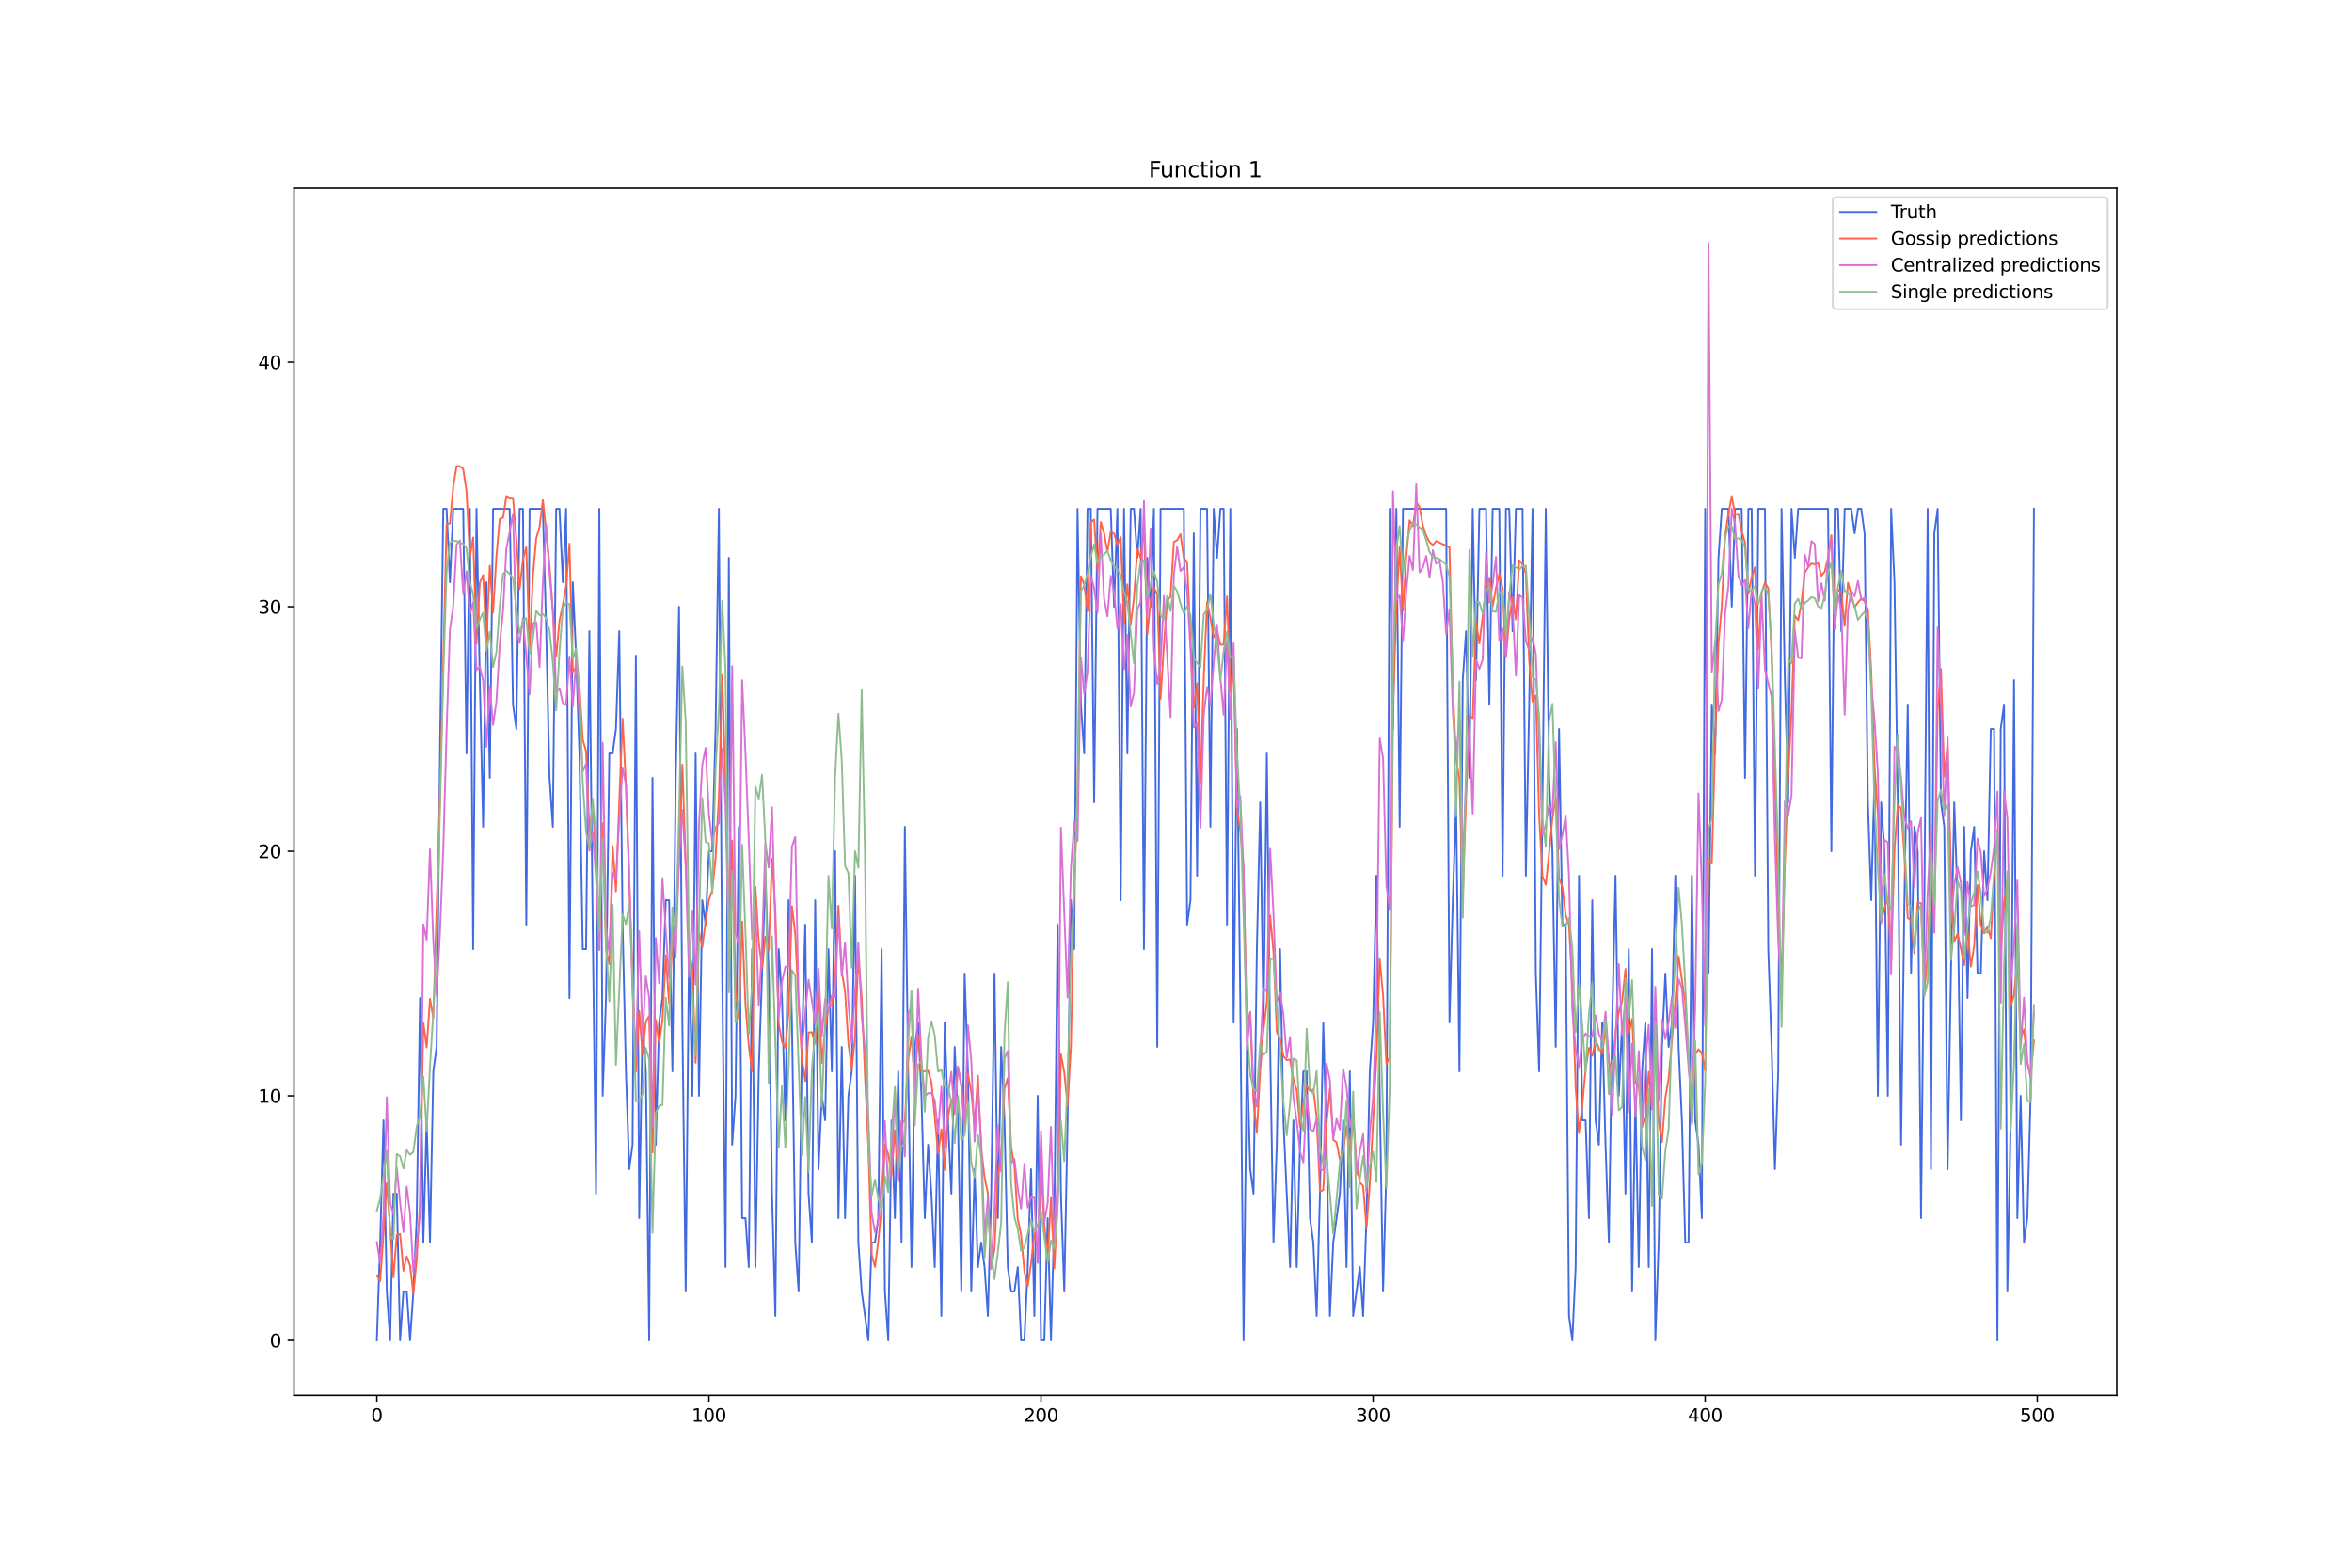 <?xml version="1.0" encoding="utf-8" standalone="no"?>
<!DOCTYPE svg PUBLIC "-//W3C//DTD SVG 1.1//EN"
  "http://www.w3.org/Graphics/SVG/1.1/DTD/svg11.dtd">
<svg xmlns:xlink="http://www.w3.org/1999/xlink" width="1296pt" height="864pt" viewBox="0 0 1296 864" xmlns="http://www.w3.org/2000/svg" version="1.1">
 <defs>
  <style type="text/css">*{stroke-linejoin: round; stroke-linecap: butt}</style>
 </defs>
 <g id="figure_1">
  <g id="patch_1">
   <path d="M 0 864 
L 1296 864 
L 1296 0 
L 0 0 
z
" style="fill: #ffffff"/>
  </g>
  <g id="axes_1">
   <g id="patch_2">
    <path d="M 162 768.96 
L 1166.4 768.96 
L 1166.4 103.68 
L 162 103.68 
z
" style="fill: #ffffff"/>
   </g>
   <g id="matplotlib.axis_1">
    <g id="xtick_1">
     <g id="line2d_1">
      <defs>
       <path id="m7efea32fd9" d="M 0 0 
L 0 3.5 
" style="stroke: #000000; stroke-width: 0.8"/>
      </defs>
      <g>
       <use xlink:href="#m7efea32fd9" x="207.655" y="768.96" style="stroke: #000000; stroke-width: 0.8"/>
      </g>
     </g>
     <g id="text_1">
      <!-- 0 -->
      <g transform="translate(204.473 783.558) scale(0.1 -0.1)">
       <defs>
        <path id="DejaVuSans-30" d="M 2034 4250 
Q 1547 4250 1301 3770 
Q 1056 3291 1056 2328 
Q 1056 1369 1301 889 
Q 1547 409 2034 409 
Q 2525 409 2770 889 
Q 3016 1369 3016 2328 
Q 3016 3291 2770 3770 
Q 2525 4250 2034 4250 
z
M 2034 4750 
Q 2819 4750 3233 4129 
Q 3647 3509 3647 2328 
Q 3647 1150 3233 529 
Q 2819 -91 2034 -91 
Q 1250 -91 836 529 
Q 422 1150 422 2328 
Q 422 3509 836 4129 
Q 1250 4750 2034 4750 
z
" transform="scale(0.016)"/>
       </defs>
       <use xlink:href="#DejaVuSans-30"/>
      </g>
     </g>
    </g>
    <g id="xtick_2">
     <g id="line2d_2">
      <g>
       <use xlink:href="#m7efea32fd9" x="390.639" y="768.96" style="stroke: #000000; stroke-width: 0.8"/>
      </g>
     </g>
     <g id="text_2">
      <!-- 100 -->
      <g transform="translate(381.095 783.558) scale(0.1 -0.1)">
       <defs>
        <path id="DejaVuSans-31" d="M 794 531 
L 1825 531 
L 1825 4091 
L 703 3866 
L 703 4441 
L 1819 4666 
L 2450 4666 
L 2450 531 
L 3481 531 
L 3481 0 
L 794 0 
L 794 531 
z
" transform="scale(0.016)"/>
       </defs>
       <use xlink:href="#DejaVuSans-31"/>
       <use xlink:href="#DejaVuSans-30" x="63.623"/>
       <use xlink:href="#DejaVuSans-30" x="127.246"/>
      </g>
     </g>
    </g>
    <g id="xtick_3">
     <g id="line2d_3">
      <g>
       <use xlink:href="#m7efea32fd9" x="573.623" y="768.96" style="stroke: #000000; stroke-width: 0.8"/>
      </g>
     </g>
     <g id="text_3">
      <!-- 200 -->
      <g transform="translate(564.079 783.558) scale(0.1 -0.1)">
       <defs>
        <path id="DejaVuSans-32" d="M 1228 531 
L 3431 531 
L 3431 0 
L 469 0 
L 469 531 
Q 828 903 1448 1529 
Q 2069 2156 2228 2338 
Q 2531 2678 2651 2914 
Q 2772 3150 2772 3378 
Q 2772 3750 2511 3984 
Q 2250 4219 1831 4219 
Q 1534 4219 1204 4116 
Q 875 4013 500 3803 
L 500 4441 
Q 881 4594 1212 4672 
Q 1544 4750 1819 4750 
Q 2544 4750 2975 4387 
Q 3406 4025 3406 3419 
Q 3406 3131 3298 2873 
Q 3191 2616 2906 2266 
Q 2828 2175 2409 1742 
Q 1991 1309 1228 531 
z
" transform="scale(0.016)"/>
       </defs>
       <use xlink:href="#DejaVuSans-32"/>
       <use xlink:href="#DejaVuSans-30" x="63.623"/>
       <use xlink:href="#DejaVuSans-30" x="127.246"/>
      </g>
     </g>
    </g>
    <g id="xtick_4">
     <g id="line2d_4">
      <g>
       <use xlink:href="#m7efea32fd9" x="756.607" y="768.96" style="stroke: #000000; stroke-width: 0.8"/>
      </g>
     </g>
     <g id="text_4">
      <!-- 300 -->
      <g transform="translate(747.063 783.558) scale(0.1 -0.1)">
       <defs>
        <path id="DejaVuSans-33" d="M 2597 2516 
Q 3050 2419 3304 2112 
Q 3559 1806 3559 1356 
Q 3559 666 3084 287 
Q 2609 -91 1734 -91 
Q 1441 -91 1130 -33 
Q 819 25 488 141 
L 488 750 
Q 750 597 1062 519 
Q 1375 441 1716 441 
Q 2309 441 2620 675 
Q 2931 909 2931 1356 
Q 2931 1769 2642 2001 
Q 2353 2234 1838 2234 
L 1294 2234 
L 1294 2753 
L 1863 2753 
Q 2328 2753 2575 2939 
Q 2822 3125 2822 3475 
Q 2822 3834 2567 4026 
Q 2313 4219 1838 4219 
Q 1578 4219 1281 4162 
Q 984 4106 628 3988 
L 628 4550 
Q 988 4650 1302 4700 
Q 1616 4750 1894 4750 
Q 2613 4750 3031 4423 
Q 3450 4097 3450 3541 
Q 3450 3153 3228 2886 
Q 3006 2619 2597 2516 
z
" transform="scale(0.016)"/>
       </defs>
       <use xlink:href="#DejaVuSans-33"/>
       <use xlink:href="#DejaVuSans-30" x="63.623"/>
       <use xlink:href="#DejaVuSans-30" x="127.246"/>
      </g>
     </g>
    </g>
    <g id="xtick_5">
     <g id="line2d_5">
      <g>
       <use xlink:href="#m7efea32fd9" x="939.591" y="768.96" style="stroke: #000000; stroke-width: 0.8"/>
      </g>
     </g>
     <g id="text_5">
      <!-- 400 -->
      <g transform="translate(930.047 783.558) scale(0.1 -0.1)">
       <defs>
        <path id="DejaVuSans-34" d="M 2419 4116 
L 825 1625 
L 2419 1625 
L 2419 4116 
z
M 2253 4666 
L 3047 4666 
L 3047 1625 
L 3713 1625 
L 3713 1100 
L 3047 1100 
L 3047 0 
L 2419 0 
L 2419 1100 
L 313 1100 
L 313 1709 
L 2253 4666 
z
" transform="scale(0.016)"/>
       </defs>
       <use xlink:href="#DejaVuSans-34"/>
       <use xlink:href="#DejaVuSans-30" x="63.623"/>
       <use xlink:href="#DejaVuSans-30" x="127.246"/>
      </g>
     </g>
    </g>
    <g id="xtick_6">
     <g id="line2d_6">
      <g>
       <use xlink:href="#m7efea32fd9" x="1122.575" y="768.96" style="stroke: #000000; stroke-width: 0.8"/>
      </g>
     </g>
     <g id="text_6">
      <!-- 500 -->
      <g transform="translate(1113.032 783.558) scale(0.1 -0.1)">
       <defs>
        <path id="DejaVuSans-35" d="M 691 4666 
L 3169 4666 
L 3169 4134 
L 1269 4134 
L 1269 2991 
Q 1406 3038 1543 3061 
Q 1681 3084 1819 3084 
Q 2600 3084 3056 2656 
Q 3513 2228 3513 1497 
Q 3513 744 3044 326 
Q 2575 -91 1722 -91 
Q 1428 -91 1123 -41 
Q 819 9 494 109 
L 494 744 
Q 775 591 1075 516 
Q 1375 441 1709 441 
Q 2250 441 2565 725 
Q 2881 1009 2881 1497 
Q 2881 1984 2565 2268 
Q 2250 2553 1709 2553 
Q 1456 2553 1204 2497 
Q 953 2441 691 2322 
L 691 4666 
z
" transform="scale(0.016)"/>
       </defs>
       <use xlink:href="#DejaVuSans-35"/>
       <use xlink:href="#DejaVuSans-30" x="63.623"/>
       <use xlink:href="#DejaVuSans-30" x="127.246"/>
      </g>
     </g>
    </g>
   </g>
   <g id="matplotlib.axis_2">
    <g id="ytick_1">
     <g id="line2d_7">
      <defs>
       <path id="m59e75ed73a" d="M 0 0 
L -3.5 0 
" style="stroke: #000000; stroke-width: 0.8"/>
      </defs>
      <g>
       <use xlink:href="#m59e75ed73a" x="162" y="738.72" style="stroke: #000000; stroke-width: 0.8"/>
      </g>
     </g>
     <g id="text_7">
      <!-- 0 -->
      <g transform="translate(148.637 742.519) scale(0.1 -0.1)">
       <use xlink:href="#DejaVuSans-30"/>
      </g>
     </g>
    </g>
    <g id="ytick_2">
     <g id="line2d_8">
      <g>
       <use xlink:href="#m59e75ed73a" x="162" y="603.943" style="stroke: #000000; stroke-width: 0.8"/>
      </g>
     </g>
     <g id="text_8">
      <!-- 10 -->
      <g transform="translate(142.275 607.742) scale(0.1 -0.1)">
       <use xlink:href="#DejaVuSans-31"/>
       <use xlink:href="#DejaVuSans-30" x="63.623"/>
      </g>
     </g>
    </g>
    <g id="ytick_3">
     <g id="line2d_9">
      <g>
       <use xlink:href="#m59e75ed73a" x="162" y="469.166" style="stroke: #000000; stroke-width: 0.8"/>
      </g>
     </g>
     <g id="text_9">
      <!-- 20 -->
      <g transform="translate(142.275 472.966) scale(0.1 -0.1)">
       <use xlink:href="#DejaVuSans-32"/>
       <use xlink:href="#DejaVuSans-30" x="63.623"/>
      </g>
     </g>
    </g>
    <g id="ytick_4">
     <g id="line2d_10">
      <g>
       <use xlink:href="#m59e75ed73a" x="162" y="334.39" style="stroke: #000000; stroke-width: 0.8"/>
      </g>
     </g>
     <g id="text_10">
      <!-- 30 -->
      <g transform="translate(142.275 338.189) scale(0.1 -0.1)">
       <use xlink:href="#DejaVuSans-33"/>
       <use xlink:href="#DejaVuSans-30" x="63.623"/>
      </g>
     </g>
    </g>
    <g id="ytick_5">
     <g id="line2d_11">
      <g>
       <use xlink:href="#m59e75ed73a" x="162" y="199.613" style="stroke: #000000; stroke-width: 0.8"/>
      </g>
     </g>
     <g id="text_11">
      <!-- 40 -->
      <g transform="translate(142.275 203.412) scale(0.1 -0.1)">
       <use xlink:href="#DejaVuSans-34"/>
       <use xlink:href="#DejaVuSans-30" x="63.623"/>
      </g>
     </g>
    </g>
   </g>
   <g id="line2d_12">
    <path d="M 207.655 738.72 
L 209.484 684.809 
L 211.314 617.421 
L 213.144 711.765 
L 214.974 738.72 
L 216.804 657.854 
L 218.634 657.854 
L 220.463 738.72 
L 222.293 711.765 
L 224.123 711.765 
L 225.953 738.72 
L 227.783 711.765 
L 229.613 671.332 
L 231.442 550.032 
L 233.272 684.809 
L 235.102 617.421 
L 236.932 684.809 
L 238.762 590.465 
L 240.592 576.988 
L 242.422 415.256 
L 244.251 280.479 
L 246.081 280.479 
L 247.911 320.912 
L 249.741 280.479 
L 255.23 280.479 
L 257.06 415.256 
L 258.89 280.479 
L 260.72 523.077 
L 262.55 280.479 
L 264.38 374.823 
L 266.209 455.689 
L 268.039 320.912 
L 269.869 428.733 
L 271.699 280.479 
L 280.848 280.479 
L 282.678 388.3 
L 284.508 401.778 
L 286.338 280.479 
L 288.168 280.479 
L 289.997 509.599 
L 291.827 280.479 
L 299.147 280.479 
L 300.976 347.867 
L 302.806 428.733 
L 304.636 455.689 
L 306.466 280.479 
L 308.296 280.479 
L 310.126 320.912 
L 311.956 280.479 
L 313.785 550.032 
L 315.615 320.912 
L 317.445 361.345 
L 319.275 415.256 
L 321.105 523.077 
L 322.935 523.077 
L 324.764 347.867 
L 326.594 509.599 
L 328.424 657.854 
L 330.254 280.479 
L 332.084 603.943 
L 333.914 550.032 
L 335.743 415.256 
L 337.573 415.256 
L 339.403 401.778 
L 341.233 347.867 
L 343.063 509.599 
L 344.893 590.465 
L 346.723 644.376 
L 348.552 630.899 
L 350.382 361.345 
L 352.212 671.332 
L 354.042 563.51 
L 355.872 590.465 
L 357.702 738.72 
L 359.531 428.733 
L 361.361 630.899 
L 363.191 563.51 
L 365.021 550.032 
L 366.851 496.122 
L 368.681 496.122 
L 370.51 590.465 
L 372.34 428.733 
L 374.17 334.39 
L 376 563.51 
L 377.83 711.765 
L 379.66 523.077 
L 381.489 603.943 
L 383.319 415.256 
L 385.149 603.943 
L 386.979 496.122 
L 388.809 509.599 
L 390.639 469.166 
L 392.469 469.166 
L 394.298 401.778 
L 396.128 280.479 
L 397.958 536.555 
L 399.788 698.287 
L 401.618 307.434 
L 403.448 630.899 
L 405.277 603.943 
L 407.107 455.689 
L 408.937 671.332 
L 410.767 671.332 
L 412.597 698.287 
L 414.427 523.077 
L 416.256 698.287 
L 418.086 590.465 
L 421.746 482.644 
L 423.576 536.555 
L 425.406 657.854 
L 427.236 725.242 
L 429.065 523.077 
L 430.895 550.032 
L 432.725 617.421 
L 434.555 496.122 
L 436.385 563.51 
L 438.215 684.809 
L 440.044 711.765 
L 441.874 576.988 
L 443.704 509.599 
L 445.534 657.854 
L 447.364 684.809 
L 449.194 496.122 
L 451.023 644.376 
L 452.853 603.943 
L 454.683 617.421 
L 456.513 523.077 
L 458.343 590.465 
L 460.173 469.166 
L 462.003 671.332 
L 463.832 576.988 
L 465.662 671.332 
L 467.492 603.943 
L 469.322 590.465 
L 471.152 482.644 
L 472.982 684.809 
L 474.811 711.765 
L 478.471 738.72 
L 480.301 684.809 
L 482.131 684.809 
L 483.961 671.332 
L 485.79 523.077 
L 487.62 711.765 
L 489.45 738.72 
L 491.28 617.421 
L 493.11 671.332 
L 494.94 590.465 
L 496.77 684.809 
L 498.599 455.689 
L 500.429 590.465 
L 502.259 698.287 
L 504.089 576.988 
L 505.919 563.51 
L 507.749 603.943 
L 509.578 671.332 
L 511.408 630.899 
L 513.238 657.854 
L 515.068 698.287 
L 516.898 617.421 
L 518.728 725.242 
L 520.557 563.51 
L 522.387 617.421 
L 524.217 657.854 
L 526.047 576.988 
L 527.877 617.421 
L 529.707 711.765 
L 531.536 536.555 
L 533.366 590.465 
L 535.196 711.765 
L 537.026 644.376 
L 538.856 698.287 
L 540.686 684.809 
L 542.516 698.287 
L 544.345 725.242 
L 546.175 657.854 
L 548.005 536.555 
L 549.835 671.332 
L 551.665 576.988 
L 553.495 617.421 
L 555.324 698.287 
L 557.154 711.765 
L 558.984 711.765 
L 560.814 698.287 
L 562.644 738.72 
L 564.474 738.72 
L 566.303 698.287 
L 568.133 644.376 
L 569.963 725.242 
L 571.793 603.943 
L 573.623 738.72 
L 575.453 738.72 
L 577.283 671.332 
L 579.112 738.72 
L 580.942 671.332 
L 582.772 509.599 
L 584.602 657.854 
L 586.432 711.765 
L 588.262 617.421 
L 590.091 496.122 
L 591.921 523.077 
L 593.751 280.479 
L 595.581 388.3 
L 597.411 415.256 
L 599.241 280.479 
L 601.07 280.479 
L 602.9 442.211 
L 604.73 280.479 
L 612.05 280.479 
L 613.879 334.39 
L 615.709 280.479 
L 617.539 496.122 
L 619.369 280.479 
L 621.199 415.256 
L 623.029 280.479 
L 624.858 280.479 
L 626.688 307.434 
L 628.518 280.479 
L 630.348 523.077 
L 632.178 307.434 
L 634.008 334.39 
L 635.837 280.479 
L 637.667 576.988 
L 639.497 280.479 
L 652.306 280.479 
L 654.136 509.599 
L 655.966 496.122 
L 657.796 293.956 
L 659.625 482.644 
L 661.455 280.479 
L 665.115 280.479 
L 666.945 455.689 
L 668.775 280.479 
L 670.604 307.434 
L 672.434 280.479 
L 674.264 280.479 
L 676.094 509.599 
L 677.924 280.479 
L 679.754 563.51 
L 681.583 401.778 
L 683.413 550.032 
L 685.243 738.72 
L 687.073 576.988 
L 688.903 644.376 
L 690.733 657.854 
L 692.563 523.077 
L 694.392 442.211 
L 696.222 563.51 
L 698.052 415.256 
L 699.882 576.988 
L 701.712 684.809 
L 703.542 630.899 
L 705.371 523.077 
L 707.201 617.421 
L 710.861 698.287 
L 712.691 617.421 
L 714.521 698.287 
L 716.35 630.899 
L 718.18 590.465 
L 720.01 590.465 
L 721.84 671.332 
L 723.67 684.809 
L 725.5 725.242 
L 727.33 657.854 
L 729.159 563.51 
L 730.989 630.899 
L 732.819 725.242 
L 734.649 684.809 
L 738.309 657.854 
L 740.138 617.421 
L 741.968 698.287 
L 743.798 590.465 
L 745.628 725.242 
L 749.288 698.287 
L 751.117 725.242 
L 752.947 671.332 
L 754.777 590.465 
L 756.607 563.51 
L 758.437 482.644 
L 760.267 603.943 
L 762.097 711.765 
L 763.926 644.376 
L 765.756 280.479 
L 767.586 401.778 
L 769.416 280.479 
L 771.246 455.689 
L 773.076 280.479 
L 796.864 280.479 
L 798.693 563.51 
L 800.523 496.122 
L 802.353 442.211 
L 804.183 590.465 
L 806.013 374.823 
L 807.843 347.867 
L 809.672 428.733 
L 811.502 280.479 
L 813.332 374.823 
L 815.162 280.479 
L 818.822 280.479 
L 820.651 388.3 
L 822.481 280.479 
L 826.141 280.479 
L 827.971 482.644 
L 829.801 280.479 
L 831.63 280.479 
L 833.46 347.867 
L 835.29 280.479 
L 838.95 280.479 
L 840.78 482.644 
L 842.61 388.3 
L 844.439 280.479 
L 846.269 536.555 
L 848.099 590.465 
L 849.929 442.211 
L 851.759 280.479 
L 853.589 428.733 
L 855.418 469.166 
L 857.248 576.988 
L 859.078 401.778 
L 860.908 509.599 
L 862.738 509.599 
L 864.568 725.242 
L 866.397 738.72 
L 868.227 698.287 
L 870.057 482.644 
L 871.887 617.421 
L 873.717 617.421 
L 875.547 671.332 
L 877.377 496.122 
L 879.206 617.421 
L 881.036 630.899 
L 882.866 563.51 
L 884.696 630.899 
L 886.526 684.809 
L 888.356 563.51 
L 890.185 482.644 
L 892.015 603.943 
L 893.845 563.51 
L 895.675 657.854 
L 897.505 523.077 
L 899.335 711.765 
L 901.164 603.943 
L 902.994 698.287 
L 904.824 590.465 
L 906.654 563.51 
L 908.484 698.287 
L 910.314 523.077 
L 912.144 738.72 
L 913.973 684.809 
L 915.803 576.988 
L 917.633 536.555 
L 919.463 576.988 
L 921.293 563.51 
L 923.123 482.644 
L 924.952 576.988 
L 926.782 617.421 
L 928.612 684.809 
L 930.442 684.809 
L 932.272 482.644 
L 934.102 617.421 
L 935.931 630.899 
L 937.761 671.332 
L 939.591 280.479 
L 941.421 536.555 
L 943.251 388.3 
L 945.081 415.256 
L 946.911 307.434 
L 948.74 280.479 
L 952.4 280.479 
L 954.23 334.39 
L 956.06 280.479 
L 959.719 280.479 
L 961.549 428.733 
L 963.379 280.479 
L 965.209 280.479 
L 967.039 482.644 
L 968.869 280.479 
L 972.528 280.479 
L 974.358 523.077 
L 976.188 576.988 
L 978.018 644.376 
L 979.848 590.465 
L 981.678 280.479 
L 983.507 374.823 
L 985.337 442.211 
L 987.167 280.479 
L 988.997 307.434 
L 990.827 280.479 
L 1007.295 280.479 
L 1009.125 469.166 
L 1010.955 280.479 
L 1012.785 280.479 
L 1014.615 347.867 
L 1016.444 280.479 
L 1020.104 280.479 
L 1021.934 293.956 
L 1023.764 280.479 
L 1025.594 280.479 
L 1027.424 293.956 
L 1029.253 442.211 
L 1031.083 496.122 
L 1032.913 428.733 
L 1034.743 603.943 
L 1036.573 442.211 
L 1038.403 469.166 
L 1040.232 603.943 
L 1042.062 280.479 
L 1043.892 320.912 
L 1045.722 442.211 
L 1047.552 630.899 
L 1049.382 496.122 
L 1051.211 388.3 
L 1053.041 536.555 
L 1054.871 455.689 
L 1056.701 469.166 
L 1058.531 671.332 
L 1060.361 496.122 
L 1062.191 280.479 
L 1064.02 644.376 
L 1065.85 293.956 
L 1067.68 280.479 
L 1069.51 442.211 
L 1071.34 455.689 
L 1073.17 644.376 
L 1074.999 536.555 
L 1076.829 442.211 
L 1078.659 496.122 
L 1080.489 617.421 
L 1082.319 455.689 
L 1084.149 550.032 
L 1085.978 469.166 
L 1087.808 455.689 
L 1089.638 536.555 
L 1091.468 536.555 
L 1093.298 469.166 
L 1095.128 496.122 
L 1096.958 401.778 
L 1098.787 401.778 
L 1100.617 738.72 
L 1102.447 401.778 
L 1104.277 388.3 
L 1106.107 711.765 
L 1107.937 617.421 
L 1109.766 374.823 
L 1111.596 671.332 
L 1113.426 603.943 
L 1115.256 684.809 
L 1117.086 671.332 
L 1118.916 603.943 
L 1120.745 280.479 
L 1120.745 280.479 
" clip-path="url(#p08e35fbf73)" style="fill: none; stroke: #4169e1; stroke-linecap: square"/>
   </g>
   <g id="line2d_13">
    <path d="M 207.655 702.892 
L 209.484 706.118 
L 211.314 680.249 
L 213.144 652.079 
L 214.974 676.725 
L 216.804 703.965 
L 218.634 680.634 
L 220.463 680.054 
L 222.293 700.342 
L 224.123 692.456 
L 225.953 697.395 
L 227.783 712.911 
L 229.613 694.205 
L 231.442 662.327 
L 233.272 563.407 
L 235.102 577.25 
L 236.932 550.505 
L 238.762 561.021 
L 242.422 438.972 
L 246.081 288.727 
L 247.911 288.519 
L 249.741 268.241 
L 251.571 256.92 
L 253.401 257.019 
L 255.23 258.54 
L 257.06 270.732 
L 258.89 307.109 
L 260.72 296.25 
L 262.55 354.84 
L 264.38 321.21 
L 266.209 316.925 
L 268.039 354.287 
L 269.869 311.777 
L 271.699 337.564 
L 273.529 306.629 
L 275.359 286.071 
L 277.189 285.354 
L 279.018 273.398 
L 280.848 274.314 
L 282.678 274.403 
L 284.508 296.968 
L 286.338 324.718 
L 288.168 308.121 
L 289.997 301.679 
L 291.827 358.152 
L 293.657 317.063 
L 295.487 296.735 
L 297.317 290.333 
L 299.147 275.485 
L 300.976 292.808 
L 302.806 311.892 
L 306.466 361.979 
L 308.296 341.981 
L 310.126 333.415 
L 311.956 323.069 
L 313.785 299.635 
L 315.615 370.255 
L 317.445 367.63 
L 319.275 377.499 
L 321.105 407.66 
L 322.935 413.867 
L 324.764 458.438 
L 326.594 443.981 
L 328.424 472.287 
L 330.254 518.939 
L 332.084 453.73 
L 333.914 523.121 
L 335.743 531.35 
L 337.573 466.322 
L 339.403 491.287 
L 341.233 441.838 
L 343.063 396.075 
L 344.893 433.035 
L 350.382 590.747 
L 352.212 557.048 
L 354.042 581.074 
L 355.872 563.086 
L 357.702 559.9 
L 359.531 635.102 
L 361.361 562.084 
L 363.191 574.616 
L 365.021 562.482 
L 366.851 526.473 
L 368.681 552.861 
L 370.51 520.108 
L 372.34 510.115 
L 374.17 474.374 
L 376 421.475 
L 377.83 474.955 
L 379.66 523.045 
L 381.489 534.295 
L 383.319 585.702 
L 385.149 513.435 
L 386.979 522.081 
L 388.809 507.694 
L 390.639 495.986 
L 392.469 490.754 
L 394.298 472.869 
L 396.128 438.796 
L 397.958 372.003 
L 399.788 432.467 
L 401.618 506.245 
L 403.448 463.247 
L 405.277 545.056 
L 407.107 561.57 
L 408.937 507.885 
L 410.767 553.646 
L 412.597 576.641 
L 414.427 590.324 
L 416.256 488.921 
L 418.086 519.297 
L 419.916 533.539 
L 421.746 516.182 
L 423.576 523.627 
L 425.406 473.205 
L 427.236 501.932 
L 429.065 564.07 
L 430.895 574.169 
L 432.725 577.444 
L 434.555 557.627 
L 436.385 499.401 
L 438.215 514.821 
L 440.044 553.758 
L 441.874 583.128 
L 443.704 595.887 
L 445.534 569.067 
L 447.364 568.87 
L 449.194 575.165 
L 451.023 545.671 
L 452.853 585.841 
L 454.683 566.769 
L 456.513 555.227 
L 458.343 553.836 
L 460.173 539.495 
L 462.003 499.196 
L 463.832 535.278 
L 465.662 546.696 
L 467.492 575.386 
L 469.322 589.269 
L 471.152 571.6 
L 472.982 527.721 
L 474.811 549.182 
L 476.641 593.492 
L 478.471 631.694 
L 480.301 691.255 
L 482.131 698.238 
L 483.961 683.914 
L 485.79 665.502 
L 487.62 630.556 
L 489.45 636.163 
L 491.28 647.341 
L 493.11 622.997 
L 494.94 649.778 
L 496.77 618.19 
L 498.599 618.031 
L 500.429 584.064 
L 502.259 571.23 
L 504.089 595.786 
L 505.919 570.645 
L 507.749 590.887 
L 509.578 590.399 
L 511.408 590.035 
L 513.238 596.367 
L 515.068 615.442 
L 516.898 635.735 
L 518.728 622.431 
L 520.557 644.741 
L 522.387 615.476 
L 524.217 605.967 
L 526.047 609.813 
L 527.877 587.81 
L 529.707 598.127 
L 531.536 619.693 
L 533.366 591.628 
L 535.196 601.977 
L 537.026 620.264 
L 538.856 592.897 
L 540.686 633.059 
L 542.516 648.805 
L 544.345 657.603 
L 546.175 699.112 
L 548.005 688.554 
L 549.835 647.536 
L 551.665 636.522 
L 553.495 600.042 
L 555.324 594.116 
L 557.154 631.849 
L 558.984 642.971 
L 560.814 671.849 
L 562.644 680.654 
L 564.474 700.852 
L 566.303 708.771 
L 568.133 696.337 
L 569.963 679.641 
L 571.793 687.242 
L 573.623 644.746 
L 575.453 675.603 
L 577.283 692.874 
L 579.112 660.232 
L 580.942 699.002 
L 582.772 662.899 
L 584.602 580.999 
L 586.432 590.944 
L 588.262 609.476 
L 590.091 576.956 
L 591.921 488.003 
L 593.751 439.036 
L 595.581 317.617 
L 597.411 321.977 
L 599.241 336.759 
L 601.07 287.883 
L 602.9 286.38 
L 604.73 315.111 
L 606.56 287.723 
L 608.39 293.791 
L 610.22 304.042 
L 612.05 292.957 
L 613.879 294.177 
L 615.709 300.222 
L 617.539 296.086 
L 619.369 343.68 
L 621.199 322.052 
L 623.029 344.125 
L 624.858 329.426 
L 626.688 302.629 
L 628.518 307.589 
L 630.348 290.179 
L 632.178 349.745 
L 634.008 330.965 
L 635.837 323.91 
L 637.667 327.371 
L 639.497 385.186 
L 641.327 355.642 
L 643.157 331.046 
L 644.987 328.845 
L 646.817 298.677 
L 648.646 297.736 
L 650.476 294.346 
L 652.306 307.542 
L 654.136 309.709 
L 655.966 352.844 
L 657.796 390.149 
L 659.625 376.593 
L 661.455 431.253 
L 663.285 373.787 
L 665.115 331.667 
L 666.945 340.8 
L 668.775 351.343 
L 670.604 347.432 
L 672.434 355.382 
L 674.264 355.179 
L 676.094 328.691 
L 677.924 381.371 
L 679.754 369.377 
L 681.583 445.912 
L 683.413 457.971 
L 685.243 478.342 
L 687.073 566.418 
L 688.903 557.746 
L 690.733 607.164 
L 692.563 624.353 
L 694.392 589.841 
L 696.222 567.258 
L 698.052 552.539 
L 699.882 504.55 
L 701.712 524.643 
L 703.542 568.664 
L 705.371 572.936 
L 707.201 582.155 
L 709.031 584.292 
L 710.861 583.893 
L 712.691 594.937 
L 714.521 600.811 
L 716.35 620.941 
L 718.18 607.91 
L 720.01 598.39 
L 721.84 601.222 
L 723.67 600.478 
L 725.5 615.589 
L 727.33 656.56 
L 729.159 655.879 
L 730.989 618.929 
L 732.819 600.114 
L 734.649 628.215 
L 736.479 629.569 
L 738.309 639.232 
L 740.138 634.98 
L 741.968 620.484 
L 743.798 638.024 
L 745.628 615.106 
L 747.458 641.259 
L 749.288 651.626 
L 751.117 653.578 
L 752.947 676.711 
L 754.777 652.686 
L 758.437 583.092 
L 760.267 528.685 
L 762.097 548.605 
L 763.926 586.551 
L 765.756 582.587 
L 767.586 390.024 
L 769.416 335.348 
L 771.246 301.501 
L 773.076 336.577 
L 774.905 307.03 
L 776.735 286.805 
L 778.565 290.046 
L 780.395 276.621 
L 782.225 279.45 
L 784.055 289.842 
L 785.884 295.217 
L 787.714 298.758 
L 789.544 300.42 
L 791.374 298.191 
L 793.204 299.003 
L 795.034 299.977 
L 796.864 300.617 
L 798.693 301.752 
L 800.523 379.001 
L 802.353 418.017 
L 804.183 429.832 
L 806.013 494.097 
L 807.843 439.925 
L 809.672 394.54 
L 811.502 395.81 
L 813.332 342.504 
L 815.162 354.574 
L 816.992 339.768 
L 818.822 323.361 
L 820.651 318.487 
L 822.481 334.391 
L 824.311 324.061 
L 826.141 316.245 
L 827.971 324.233 
L 829.801 362.161 
L 831.63 340.927 
L 833.46 329.106 
L 835.29 341.407 
L 837.12 308.808 
L 838.95 310.984 
L 840.78 316.221 
L 842.61 364.406 
L 844.439 386.766 
L 846.269 383.331 
L 848.099 448.978 
L 849.929 482.8 
L 851.759 487.677 
L 853.589 470.343 
L 855.418 451.148 
L 857.248 439.3 
L 859.078 484.14 
L 860.908 488.814 
L 862.738 504.238 
L 864.568 509.726 
L 866.397 544.764 
L 868.227 599.452 
L 870.057 624.508 
L 871.887 609.414 
L 873.717 589.209 
L 875.547 577.566 
L 877.377 581.875 
L 879.206 573.353 
L 881.036 577.615 
L 882.866 580.774 
L 884.696 567.125 
L 886.526 584.916 
L 888.356 591.24 
L 890.185 568.863 
L 892.015 557.741 
L 893.845 551.843 
L 895.675 533.991 
L 897.505 569.694 
L 899.335 561.563 
L 901.164 596.82 
L 902.994 597.732 
L 904.824 620.48 
L 906.654 615.334 
L 908.484 590.761 
L 910.314 610.947 
L 912.144 571.155 
L 913.973 618.348 
L 915.803 629.52 
L 917.633 605.191 
L 919.463 594.347 
L 923.123 552.443 
L 924.952 526.988 
L 926.782 540.212 
L 928.612 552.093 
L 930.442 584.042 
L 932.272 618.784 
L 934.102 581.118 
L 935.931 578.283 
L 937.761 580.35 
L 939.591 590.066 
L 941.421 473.648 
L 943.251 475.872 
L 945.081 409.428 
L 946.911 354.515 
L 948.74 334.005 
L 950.57 294.953 
L 952.4 283.197 
L 954.23 273.434 
L 956.06 283.865 
L 957.89 283.062 
L 959.719 292.755 
L 961.549 299.185 
L 963.379 327.072 
L 965.209 318.031 
L 967.039 312.704 
L 968.869 357.795 
L 970.698 326.469 
L 972.528 321.079 
L 974.358 324.277 
L 976.188 359.846 
L 979.848 498.245 
L 981.678 543.853 
L 983.507 476.13 
L 985.337 427.48 
L 987.167 392.549 
L 988.997 339.228 
L 990.827 341.869 
L 992.657 331.959 
L 994.486 315.553 
L 996.316 312.771 
L 998.146 310.615 
L 999.976 311.024 
L 1001.806 310.344 
L 1003.636 317.329 
L 1005.465 315.047 
L 1007.295 307.343 
L 1009.125 295.028 
L 1010.955 334.644 
L 1012.785 324.956 
L 1014.615 326.48 
L 1016.444 344.989 
L 1018.274 321.161 
L 1021.934 334.684 
L 1023.764 332.057 
L 1025.594 329.923 
L 1027.424 331.348 
L 1029.253 336.032 
L 1031.083 369.767 
L 1032.913 422.245 
L 1034.743 448.507 
L 1036.573 507.78 
L 1038.403 500.534 
L 1040.232 494.909 
L 1042.062 530.044 
L 1043.892 468.348 
L 1045.722 443.461 
L 1047.552 445.554 
L 1049.382 472.153 
L 1051.211 505.954 
L 1053.041 507.093 
L 1054.871 525.46 
L 1056.701 497.278 
L 1058.531 497.739 
L 1060.361 546.381 
L 1062.191 526.581 
L 1064.02 472.659 
L 1065.85 508.615 
L 1067.68 391.476 
L 1069.51 368.703 
L 1071.34 428.018 
L 1073.17 411.149 
L 1074.999 478.506 
L 1076.829 518.924 
L 1078.659 514.643 
L 1080.489 522.815 
L 1082.319 531.937 
L 1084.149 512.18 
L 1085.978 532.716 
L 1087.808 521.256 
L 1089.638 487.776 
L 1091.468 509.876 
L 1093.298 514.385 
L 1095.128 510.518 
L 1096.958 517.153 
L 1098.787 485.366 
L 1100.617 457.353 
L 1102.447 526.037 
L 1104.277 496.7 
L 1106.107 485.139 
L 1107.937 554.351 
L 1109.766 548.451 
L 1111.596 528.779 
L 1113.426 572.28 
L 1115.256 567.319 
L 1117.086 585.929 
L 1118.916 593.367 
L 1120.745 573.463 
L 1120.745 573.463 
" clip-path="url(#p08e35fbf73)" style="fill: none; stroke: #ff6347; stroke-linecap: square"/>
   </g>
   <g id="line2d_14">
    <path d="M 207.655 684.479 
L 209.484 696.088 
L 211.314 669.421 
L 213.144 604.729 
L 214.974 662.748 
L 216.804 669.14 
L 218.634 643.623 
L 220.463 662.878 
L 222.293 678.987 
L 224.123 653.964 
L 225.953 668.8 
L 227.783 701.063 
L 231.442 669.224 
L 233.272 509.352 
L 235.102 517.996 
L 236.932 468.091 
L 238.762 518.995 
L 240.592 548.585 
L 242.422 514.243 
L 244.251 468.002 
L 246.081 402.641 
L 247.911 346.981 
L 249.741 334.095 
L 251.571 300.168 
L 253.401 297.855 
L 255.23 327.47 
L 257.06 314.912 
L 258.89 338.506 
L 260.72 332.011 
L 262.55 369.268 
L 264.38 367.37 
L 266.209 375.299 
L 268.039 411.593 
L 269.869 378.329 
L 271.699 399.572 
L 273.529 386.563 
L 275.359 355.399 
L 277.189 336.654 
L 279.018 302.336 
L 280.848 293.1 
L 282.678 283.072 
L 284.508 347.559 
L 286.338 354.369 
L 288.168 340.71 
L 291.827 382.674 
L 293.657 343.54 
L 295.487 343.009 
L 297.317 367.734 
L 299.147 320.353 
L 300.976 289.344 
L 302.806 316.071 
L 304.636 336.719 
L 306.466 381.435 
L 308.296 379.295 
L 310.126 387.358 
L 311.956 388.592 
L 313.785 361.866 
L 315.615 389.652 
L 317.445 363.363 
L 321.105 425.205 
L 322.935 420.96 
L 324.764 468.869 
L 326.594 458.489 
L 328.424 483.344 
L 330.254 523.642 
L 332.084 409.31 
L 333.914 510.726 
L 335.743 525.57 
L 337.573 480.939 
L 339.403 484.288 
L 341.233 451.658 
L 343.063 423.017 
L 344.893 432.589 
L 346.723 482.212 
L 348.552 547.671 
L 350.382 582.722 
L 352.212 513.241 
L 354.042 572.374 
L 355.872 538.136 
L 357.702 550.032 
L 359.531 620.897 
L 361.361 516.965 
L 363.191 541.817 
L 365.021 483.942 
L 366.851 512.841 
L 368.681 539.097 
L 370.51 510.263 
L 372.34 527.26 
L 374.17 471.897 
L 376 446.349 
L 377.83 476.937 
L 379.66 538.334 
L 381.489 501.855 
L 383.319 542.593 
L 385.149 454.932 
L 386.979 421.396 
L 388.809 412.165 
L 390.639 448.677 
L 392.469 464.39 
L 394.298 456.108 
L 396.128 453.577 
L 397.958 412.852 
L 399.788 443.813 
L 401.618 521.877 
L 403.448 367.126 
L 405.277 513.893 
L 407.107 521.033 
L 408.937 374.892 
L 410.767 414.778 
L 412.597 462.797 
L 414.427 517.484 
L 416.256 498.977 
L 418.086 554.267 
L 419.916 521.308 
L 421.746 464.584 
L 423.576 478.164 
L 425.406 444.909 
L 427.236 511.769 
L 429.065 560.958 
L 430.895 541.152 
L 432.725 532.765 
L 434.555 532.676 
L 436.385 466.566 
L 438.215 461.293 
L 440.044 551.351 
L 441.874 577.802 
L 443.704 558.091 
L 445.534 540.004 
L 447.364 551.355 
L 449.194 564.561 
L 451.023 533.954 
L 452.853 570.776 
L 454.683 550.596 
L 456.513 556.964 
L 458.343 548.586 
L 460.173 549.584 
L 462.003 505.475 
L 463.832 537.876 
L 465.662 519.376 
L 467.492 552.541 
L 469.322 574.725 
L 472.982 519.402 
L 474.811 560.154 
L 476.641 578.44 
L 478.471 614.745 
L 480.301 668.54 
L 482.131 679.08 
L 483.961 673.865 
L 485.79 649.076 
L 487.62 617.848 
L 489.45 655.711 
L 491.28 642.666 
L 493.11 601.857 
L 494.94 651.345 
L 496.77 617.635 
L 498.599 637.312 
L 500.429 558.62 
L 502.259 555.113 
L 504.089 610.995 
L 505.919 544.888 
L 507.749 584.157 
L 509.578 604.217 
L 511.408 602.52 
L 513.238 602.38 
L 515.068 606.098 
L 516.898 624.923 
L 518.728 598.853 
L 520.557 632.66 
L 522.387 603.788 
L 524.217 590.72 
L 526.047 613.933 
L 527.877 588.456 
L 529.707 598.385 
L 531.536 622.778 
L 533.366 565.115 
L 535.196 584.636 
L 537.026 629.128 
L 538.856 599.558 
L 540.686 629.872 
L 542.516 681.129 
L 544.345 660.092 
L 546.175 699.393 
L 548.005 666.179 
L 549.835 620.197 
L 551.665 645.832 
L 553.495 583.109 
L 555.324 579.208 
L 557.154 640.857 
L 558.984 638.804 
L 560.814 654.946 
L 562.644 666.099 
L 564.474 641.357 
L 566.303 665.547 
L 568.133 659.763 
L 569.963 660.176 
L 571.793 696.042 
L 573.623 623.315 
L 575.453 673.57 
L 577.283 663.047 
L 579.112 621.07 
L 580.942 687.29 
L 582.772 647.048 
L 584.602 456.153 
L 588.262 549.834 
L 590.091 478.513 
L 591.921 453.022 
L 593.751 463.558 
L 595.581 362.268 
L 597.411 382.358 
L 599.241 370.57 
L 601.07 317.185 
L 602.9 324.289 
L 604.73 337.788 
L 606.56 293.769 
L 608.39 329.939 
L 610.22 339.734 
L 612.05 317.401 
L 613.879 326.574 
L 615.709 346.367 
L 617.539 332.898 
L 619.369 368.965 
L 621.199 349.91 
L 623.029 389.444 
L 624.858 381.925 
L 626.688 335.992 
L 628.518 331.578 
L 630.348 276.064 
L 632.178 340.503 
L 634.008 291.251 
L 635.837 357.702 
L 637.667 376.904 
L 639.497 366.691 
L 641.327 328.393 
L 644.987 395.293 
L 646.817 316.775 
L 648.646 301.471 
L 650.476 314.814 
L 652.306 312.546 
L 654.136 326.575 
L 655.966 357.351 
L 657.796 400.901 
L 659.625 398.745 
L 661.455 456.223 
L 663.285 393.953 
L 665.115 378.627 
L 666.945 388.728 
L 668.775 365.253 
L 670.604 344.293 
L 672.434 373.194 
L 674.264 393.944 
L 676.094 353.106 
L 677.924 396.093 
L 679.754 354.537 
L 681.583 445.13 
L 683.413 438.826 
L 685.243 479.663 
L 687.073 578.245 
L 688.903 557.909 
L 690.733 599.832 
L 692.563 609.865 
L 694.392 580.302 
L 696.222 544.576 
L 698.052 546.513 
L 699.882 467.799 
L 701.712 503.395 
L 703.542 552.06 
L 705.371 546.988 
L 707.201 559.073 
L 709.031 582.933 
L 710.861 571.559 
L 712.691 604.977 
L 714.521 617.801 
L 716.35 634.645 
L 718.18 640.672 
L 720.01 603.489 
L 721.84 622.201 
L 723.67 623.595 
L 725.5 616.498 
L 727.33 644.662 
L 729.159 644.799 
L 730.989 586.138 
L 732.819 595.47 
L 734.649 627.688 
L 736.479 616.701 
L 738.309 622.519 
L 740.138 589.094 
L 741.968 598.991 
L 743.798 621.063 
L 745.628 612.002 
L 747.458 647.383 
L 749.288 634.465 
L 751.117 625.022 
L 752.947 657.262 
L 754.777 624.629 
L 756.607 604.37 
L 758.437 553.906 
L 760.267 406.947 
L 762.097 417.938 
L 763.926 487.962 
L 765.756 501.223 
L 767.586 270.789 
L 769.416 330.693 
L 771.246 328.182 
L 773.076 353.546 
L 774.905 325.973 
L 776.735 306.425 
L 778.565 314.214 
L 780.395 266.922 
L 782.225 315.482 
L 784.055 312.809 
L 785.884 306.417 
L 787.714 318.358 
L 789.544 303.254 
L 791.374 310.707 
L 793.204 308.975 
L 795.034 320.754 
L 796.864 349.527 
L 798.693 335.758 
L 800.523 392.379 
L 802.353 416.248 
L 804.183 397.157 
L 806.013 474.878 
L 807.843 431.256 
L 809.672 401.257 
L 811.502 448.404 
L 813.332 363.749 
L 815.162 368.723 
L 816.992 363.556 
L 818.822 303.971 
L 820.651 332.125 
L 822.481 322.222 
L 824.311 306.951 
L 826.141 352.973 
L 827.971 346.496 
L 829.801 362.094 
L 831.63 326.336 
L 833.46 334.864 
L 835.29 372.429 
L 837.12 327.94 
L 838.95 329.463 
L 840.78 353.264 
L 842.61 358.491 
L 844.439 351.288 
L 846.269 360.277 
L 849.929 460.356 
L 851.759 454.569 
L 853.589 443.479 
L 855.418 447.662 
L 857.248 409.077 
L 859.078 467.94 
L 860.908 460.203 
L 862.738 449.435 
L 864.568 483.056 
L 866.397 556.445 
L 868.227 578.25 
L 870.057 588.205 
L 871.887 572.696 
L 873.717 569.65 
L 875.547 571.126 
L 877.377 571.56 
L 879.206 559.708 
L 881.036 569.88 
L 882.866 573.71 
L 884.696 557.649 
L 886.526 583.719 
L 888.356 614.246 
L 892.015 531.34 
L 893.845 570.502 
L 895.675 549.216 
L 897.505 612.983 
L 899.335 575.121 
L 901.164 615.253 
L 902.994 579.259 
L 904.824 621.257 
L 906.654 586.312 
L 908.484 564.819 
L 910.314 611.333 
L 912.144 543.854 
L 913.973 606.363 
L 915.803 561.997 
L 917.633 572.703 
L 919.463 563.57 
L 921.293 549.311 
L 923.123 566.474 
L 924.952 539.521 
L 926.782 544.652 
L 928.612 565.3 
L 930.442 588.26 
L 932.272 606.69 
L 934.102 555.844 
L 935.931 437.241 
L 937.761 487.266 
L 939.591 565.32 
L 941.421 133.92 
L 943.251 370.227 
L 945.081 354.012 
L 946.911 391.879 
L 948.74 385.651 
L 950.57 338.029 
L 952.4 322.966 
L 954.23 280.457 
L 956.06 288.962 
L 957.89 317.405 
L 959.719 322.509 
L 961.549 319.648 
L 963.379 346.271 
L 965.209 325.055 
L 967.039 332.92 
L 968.869 379.235 
L 970.698 328.236 
L 972.528 369.011 
L 976.188 384.082 
L 978.018 462.664 
L 979.848 518.234 
L 981.678 549.461 
L 983.507 441.53 
L 985.337 449.176 
L 987.167 438.452 
L 988.997 347.25 
L 990.827 362.464 
L 992.657 362.797 
L 994.486 305.691 
L 996.316 312.406 
L 998.146 298.287 
L 999.976 299.835 
L 1001.806 331.527 
L 1003.636 321.438 
L 1005.465 331.043 
L 1007.295 307.327 
L 1009.125 297.291 
L 1010.955 346.749 
L 1012.785 327.971 
L 1014.615 336.171 
L 1016.444 393.877 
L 1018.274 336.505 
L 1020.104 325.625 
L 1021.934 328.714 
L 1023.764 320.129 
L 1025.594 330.554 
L 1027.424 329.471 
L 1029.253 341.493 
L 1031.083 377.168 
L 1032.913 396.795 
L 1034.743 425.787 
L 1036.573 508.776 
L 1038.403 462.859 
L 1040.232 464.347 
L 1042.062 537.067 
L 1043.892 411.557 
L 1045.722 414.218 
L 1047.552 428.613 
L 1049.382 450.622 
L 1051.211 456.466 
L 1053.041 452.598 
L 1054.871 488.48 
L 1056.701 458.748 
L 1058.531 450.778 
L 1060.361 544.988 
L 1062.191 491.811 
L 1064.02 454.735 
L 1065.85 514.073 
L 1067.68 345.789 
L 1069.51 388.336 
L 1071.34 449.866 
L 1073.17 406.506 
L 1074.999 508.597 
L 1076.829 487.618 
L 1078.659 477.889 
L 1080.489 486.402 
L 1082.319 515.264 
L 1084.149 486.105 
L 1085.978 499.423 
L 1087.808 498.848 
L 1089.638 462.222 
L 1091.468 469.987 
L 1093.298 493.805 
L 1095.128 489.994 
L 1096.958 480.427 
L 1098.787 467.349 
L 1100.617 436.268 
L 1102.447 552.621 
L 1104.277 436.189 
L 1106.107 450.882 
L 1107.937 542.044 
L 1109.766 521.482 
L 1111.596 485.245 
L 1113.426 577.859 
L 1115.256 549.83 
L 1117.086 585.263 
L 1118.916 593.639 
L 1120.745 557.412 
L 1120.745 557.412 
" clip-path="url(#p08e35fbf73)" style="fill: none; stroke: #da70d6; stroke-linecap: square"/>
   </g>
   <g id="line2d_15">
    <path d="M 207.655 667.2 
L 209.484 660.549 
L 211.314 647.782 
L 213.144 634.207 
L 214.974 681.433 
L 216.804 682.795 
L 218.634 636.061 
L 220.463 637.175 
L 222.293 644 
L 224.123 633.884 
L 225.953 636.406 
L 227.783 634.816 
L 229.613 620.766 
L 231.442 615.147 
L 233.272 593.238 
L 235.102 623.374 
L 236.932 587.602 
L 238.762 557.422 
L 240.592 520.266 
L 244.251 372.313 
L 246.081 314.976 
L 247.911 298.929 
L 249.741 298.078 
L 251.571 298.192 
L 253.401 299.205 
L 255.23 299.716 
L 257.06 302.211 
L 258.89 320.726 
L 260.72 327.353 
L 262.55 346.181 
L 264.38 341.536 
L 266.209 337.72 
L 268.039 358.781 
L 269.869 348.145 
L 271.699 367.642 
L 273.529 359.289 
L 275.359 333.833 
L 277.189 316.244 
L 279.018 314.542 
L 280.848 316.377 
L 282.678 318.555 
L 284.508 335.4 
L 286.338 349.177 
L 288.168 342.158 
L 289.997 340.637 
L 291.827 360.392 
L 293.657 351.701 
L 295.487 336.701 
L 297.317 339.047 
L 299.147 338.351 
L 300.976 340.776 
L 302.806 347.663 
L 304.636 365.084 
L 306.466 391.553 
L 308.296 359.058 
L 310.126 335.394 
L 311.956 331.786 
L 313.785 333.047 
L 315.615 363.173 
L 317.445 357.342 
L 319.275 379.105 
L 321.105 431.124 
L 322.935 458.548 
L 324.764 467.401 
L 326.594 440.184 
L 328.424 462.189 
L 330.254 513.157 
L 332.084 462.11 
L 333.914 519.302 
L 335.743 551.92 
L 337.573 498.736 
L 339.403 586.817 
L 343.063 503.928 
L 344.893 509.267 
L 346.723 498.673 
L 348.552 538.76 
L 350.382 606.963 
L 352.212 606.737 
L 354.042 602.971 
L 355.872 577.648 
L 357.702 583.76 
L 359.531 679.499 
L 361.361 613.366 
L 363.191 609.465 
L 365.021 608.95 
L 366.851 549.885 
L 368.681 565.279 
L 370.51 500.074 
L 372.34 515.811 
L 374.17 449.586 
L 376 367.319 
L 377.83 397.949 
L 379.66 518.59 
L 381.489 548.637 
L 383.319 582.069 
L 386.979 439.768 
L 388.809 464.055 
L 390.639 464.688 
L 392.469 492.346 
L 394.298 423.766 
L 396.128 390.484 
L 397.958 331.282 
L 399.788 369.424 
L 401.618 546.958 
L 403.448 480.177 
L 405.277 563.45 
L 407.107 551.862 
L 408.937 465.556 
L 410.767 513.663 
L 412.597 569.927 
L 414.427 542.742 
L 416.256 433.39 
L 418.086 440.263 
L 419.916 427.037 
L 421.746 463.994 
L 423.576 596.814 
L 425.406 516.057 
L 429.065 632.588 
L 430.895 598.269 
L 432.725 632.292 
L 434.555 587.376 
L 436.385 534.658 
L 438.215 537.786 
L 441.874 636.354 
L 443.704 604.61 
L 445.534 645.811 
L 447.364 589.508 
L 449.194 568.53 
L 451.023 558.116 
L 452.853 610.07 
L 454.683 562.105 
L 456.513 482.706 
L 458.343 511.716 
L 460.173 428.054 
L 462.003 393.372 
L 463.832 418.961 
L 465.662 477.306 
L 467.492 481.17 
L 469.322 533.298 
L 471.152 469.145 
L 472.982 478.227 
L 474.811 380.29 
L 476.641 471.673 
L 478.471 630.912 
L 480.301 659.266 
L 482.131 650.02 
L 483.961 660.507 
L 485.79 666.768 
L 487.62 648.232 
L 489.45 656.986 
L 491.28 624.812 
L 493.11 599.025 
L 494.94 645.172 
L 496.77 631.854 
L 498.599 630.223 
L 500.429 575.23 
L 502.259 546.211 
L 504.089 620.251 
L 505.919 586.789 
L 507.749 584.774 
L 509.578 612.668 
L 511.408 571.931 
L 513.238 562.828 
L 515.068 570.76 
L 516.898 590.668 
L 518.728 589.572 
L 520.557 598.752 
L 522.387 599.031 
L 524.217 607.235 
L 526.047 629.895 
L 527.877 604.002 
L 529.707 628.897 
L 531.536 625.371 
L 533.366 607.307 
L 535.196 640.773 
L 537.026 648.822 
L 538.856 625.6 
L 540.686 637.788 
L 542.516 693.282 
L 544.345 666.406 
L 546.175 690.929 
L 548.005 705.009 
L 549.835 690.369 
L 551.665 673.842 
L 553.495 570.051 
L 555.324 541.265 
L 557.154 652.662 
L 558.984 670.719 
L 560.814 677.497 
L 562.644 689.293 
L 564.474 687.629 
L 568.133 672.263 
L 569.963 678.995 
L 571.793 675.016 
L 573.623 667.611 
L 577.283 695.661 
L 579.112 683.743 
L 580.942 688.157 
L 582.772 666.378 
L 584.602 617.984 
L 586.432 639.973 
L 588.262 593.946 
L 590.091 528.593 
L 591.921 491.105 
L 593.751 432.513 
L 595.581 325.736 
L 597.411 322.931 
L 599.241 315.784 
L 601.07 306.977 
L 602.9 300.077 
L 604.73 310.333 
L 606.56 306.785 
L 608.39 305.637 
L 610.22 303.533 
L 612.05 308.883 
L 613.879 312.211 
L 615.709 313.819 
L 617.539 317.158 
L 619.369 326.344 
L 621.199 332.006 
L 624.858 365.657 
L 626.688 323.054 
L 628.518 309.496 
L 630.348 308.795 
L 632.178 328.65 
L 634.008 322.675 
L 635.837 314.885 
L 637.667 320.627 
L 639.497 339.075 
L 641.327 341.395 
L 643.157 328.534 
L 644.987 336.801 
L 646.817 322.917 
L 648.646 325.845 
L 650.476 332.657 
L 652.306 338.106 
L 654.136 334.057 
L 655.966 338.871 
L 657.796 363.134 
L 659.625 365.275 
L 661.455 367.745 
L 663.285 338.457 
L 665.115 336.093 
L 666.945 327.387 
L 668.775 343.925 
L 670.604 354.595 
L 672.434 375.168 
L 674.264 358.998 
L 676.094 348.248 
L 677.924 362.39 
L 679.754 362.018 
L 681.583 415.327 
L 683.413 445.127 
L 687.073 566.607 
L 688.903 592.436 
L 690.733 600.037 
L 692.563 601.508 
L 694.392 574.964 
L 696.222 581.361 
L 698.052 579.572 
L 699.882 528.688 
L 701.712 528.211 
L 703.542 555.839 
L 705.371 578.355 
L 707.201 607.686 
L 709.031 625.713 
L 710.861 607.977 
L 712.691 583.341 
L 714.521 584.405 
L 716.35 615.144 
L 718.18 623.084 
L 720.01 566.963 
L 721.84 600.506 
L 723.67 602.732 
L 725.5 590.222 
L 727.33 632.395 
L 729.159 641.752 
L 730.989 638.624 
L 732.819 657.951 
L 734.649 679.89 
L 736.479 660.77 
L 738.309 640.405 
L 740.138 633.727 
L 741.968 606.66 
L 743.798 654.438 
L 745.628 601.646 
L 747.458 666.038 
L 749.288 649.926 
L 751.117 637.083 
L 752.947 654.053 
L 754.777 642.702 
L 756.607 634.856 
L 758.437 651.369 
L 760.267 557.828 
L 762.097 613.022 
L 763.926 654.846 
L 765.756 599.484 
L 767.586 371.347 
L 769.416 301.953 
L 771.246 289.941 
L 773.076 316.379 
L 774.905 300.602 
L 776.735 292.164 
L 778.565 287.974 
L 780.395 289.103 
L 782.225 290.702 
L 784.055 292.075 
L 785.884 297.796 
L 787.714 304.259 
L 789.544 307.383 
L 791.374 307.432 
L 793.204 308.172 
L 795.034 309.588 
L 796.864 311.21 
L 798.693 317.892 
L 800.523 372.661 
L 802.353 449.936 
L 804.183 375.579 
L 806.013 505.787 
L 807.843 421.064 
L 809.672 302.962 
L 811.502 361.75 
L 813.332 331.515 
L 815.162 331.937 
L 816.992 338.195 
L 818.822 325.933 
L 820.651 323.105 
L 822.481 336.966 
L 824.311 337.197 
L 826.141 326.294 
L 827.971 325.855 
L 829.801 349.741 
L 831.63 327.948 
L 833.46 311.591 
L 835.29 312.518 
L 837.12 314.064 
L 838.95 311.976 
L 840.78 311.817 
L 842.61 339.85 
L 844.439 373.252 
L 846.269 374.723 
L 848.099 395.052 
L 849.929 451.531 
L 851.759 466.733 
L 853.589 397.328 
L 855.418 387.903 
L 857.248 444.469 
L 859.078 495.819 
L 860.908 510.237 
L 862.738 510.115 
L 864.568 505.887 
L 866.397 522.601 
L 868.227 568.76 
L 870.057 542.37 
L 871.887 564.812 
L 873.717 591.092 
L 875.547 558.867 
L 877.377 541.781 
L 879.206 575.608 
L 881.036 578.759 
L 882.866 577.462 
L 884.696 561.572 
L 886.526 603.076 
L 888.356 584.755 
L 890.185 582.147 
L 892.015 611.972 
L 893.845 610.166 
L 895.675 539.305 
L 897.505 561.759 
L 899.335 540.176 
L 901.164 594.383 
L 902.994 592.878 
L 904.824 631.913 
L 906.654 639.351 
L 908.484 599.944 
L 910.314 664.642 
L 912.144 564.233 
L 913.973 658.304 
L 915.803 660.629 
L 917.633 634.478 
L 919.463 622.423 
L 921.293 564.689 
L 924.952 489.289 
L 926.782 509.208 
L 928.612 542.759 
L 932.272 619.711 
L 934.102 573.646 
L 935.931 647.22 
L 937.761 640.965 
L 939.591 596.77 
L 941.421 456.703 
L 943.251 451.38 
L 945.081 355.101 
L 946.911 322.108 
L 948.74 316.056 
L 950.57 296.384 
L 952.4 289.974 
L 954.23 290.131 
L 956.06 297.281 
L 957.89 296.723 
L 959.719 297.574 
L 961.549 301.99 
L 963.379 324.986 
L 965.209 325.854 
L 967.039 322.877 
L 968.869 333.069 
L 970.698 326.015 
L 972.528 323.048 
L 974.358 327.789 
L 976.188 356.083 
L 978.018 411.811 
L 979.848 472.076 
L 981.678 565.965 
L 985.337 363.017 
L 987.167 365.674 
L 988.997 332.616 
L 990.827 330.007 
L 992.657 335.487 
L 994.486 332.262 
L 996.316 330.981 
L 998.146 329.144 
L 999.976 329.629 
L 1001.806 334.205 
L 1003.636 335.19 
L 1005.465 328.003 
L 1007.295 315.169 
L 1009.125 310.228 
L 1010.955 338.028 
L 1012.785 323.264 
L 1014.615 314.673 
L 1016.444 325.771 
L 1018.274 326.404 
L 1020.104 329.614 
L 1021.934 334.079 
L 1023.764 341.648 
L 1025.594 339.259 
L 1027.424 337.191 
L 1029.253 342.072 
L 1031.083 380.42 
L 1032.913 443.487 
L 1034.743 478.975 
L 1036.573 506.856 
L 1038.403 481.796 
L 1040.232 497.346 
L 1042.062 501.406 
L 1043.892 442.352 
L 1045.722 404.89 
L 1047.552 433.309 
L 1051.211 498.098 
L 1053.041 499.649 
L 1054.871 523.655 
L 1056.701 502.489 
L 1058.531 498.749 
L 1060.361 549 
L 1062.191 541.261 
L 1064.02 469.689 
L 1065.85 498.493 
L 1067.68 441.243 
L 1069.51 435.333 
L 1071.34 446.997 
L 1073.17 443.001 
L 1074.999 529.069 
L 1076.829 512.552 
L 1078.659 485.477 
L 1080.489 490.688 
L 1082.319 528.319 
L 1084.149 510.144 
L 1085.978 497.545 
L 1087.808 491.97 
L 1089.638 480.361 
L 1091.468 492.386 
L 1093.298 513.143 
L 1095.128 514.123 
L 1096.958 505.566 
L 1098.787 481.129 
L 1100.617 458.327 
L 1102.447 621.996 
L 1104.277 531.969 
L 1106.107 480.198 
L 1107.937 622.728 
L 1109.766 586.542 
L 1111.596 509.378 
L 1113.426 586.46 
L 1115.256 575.359 
L 1117.086 606.902 
L 1118.916 607.329 
L 1120.745 553.875 
L 1120.745 553.875 
" clip-path="url(#p08e35fbf73)" style="fill: none; stroke: #8fbc8f; stroke-linecap: square"/>
   </g>
   <g id="patch_3">
    <path d="M 162 768.96 
L 162 103.68 
" style="fill: none; stroke: #000000; stroke-width: 0.8; stroke-linejoin: miter; stroke-linecap: square"/>
   </g>
   <g id="patch_4">
    <path d="M 1166.4 768.96 
L 1166.4 103.68 
" style="fill: none; stroke: #000000; stroke-width: 0.8; stroke-linejoin: miter; stroke-linecap: square"/>
   </g>
   <g id="patch_5">
    <path d="M 162 768.96 
L 1166.4 768.96 
" style="fill: none; stroke: #000000; stroke-width: 0.8; stroke-linejoin: miter; stroke-linecap: square"/>
   </g>
   <g id="patch_6">
    <path d="M 162 103.68 
L 1166.4 103.68 
" style="fill: none; stroke: #000000; stroke-width: 0.8; stroke-linejoin: miter; stroke-linecap: square"/>
   </g>
   <g id="text_12">
    <!-- Function 1 -->
    <g transform="translate(632.958 97.68) scale(0.12 -0.12)">
     <defs>
      <path id="DejaVuSans-46" d="M 628 4666 
L 3309 4666 
L 3309 4134 
L 1259 4134 
L 1259 2759 
L 3109 2759 
L 3109 2228 
L 1259 2228 
L 1259 0 
L 628 0 
L 628 4666 
z
" transform="scale(0.016)"/>
      <path id="DejaVuSans-75" d="M 544 1381 
L 544 3500 
L 1119 3500 
L 1119 1403 
Q 1119 906 1312 657 
Q 1506 409 1894 409 
Q 2359 409 2629 706 
Q 2900 1003 2900 1516 
L 2900 3500 
L 3475 3500 
L 3475 0 
L 2900 0 
L 2900 538 
Q 2691 219 2414 64 
Q 2138 -91 1772 -91 
Q 1169 -91 856 284 
Q 544 659 544 1381 
z
M 1991 3584 
L 1991 3584 
z
" transform="scale(0.016)"/>
      <path id="DejaVuSans-6e" d="M 3513 2113 
L 3513 0 
L 2938 0 
L 2938 2094 
Q 2938 2591 2744 2837 
Q 2550 3084 2163 3084 
Q 1697 3084 1428 2787 
Q 1159 2491 1159 1978 
L 1159 0 
L 581 0 
L 581 3500 
L 1159 3500 
L 1159 2956 
Q 1366 3272 1645 3428 
Q 1925 3584 2291 3584 
Q 2894 3584 3203 3211 
Q 3513 2838 3513 2113 
z
" transform="scale(0.016)"/>
      <path id="DejaVuSans-63" d="M 3122 3366 
L 3122 2828 
Q 2878 2963 2633 3030 
Q 2388 3097 2138 3097 
Q 1578 3097 1268 2742 
Q 959 2388 959 1747 
Q 959 1106 1268 751 
Q 1578 397 2138 397 
Q 2388 397 2633 464 
Q 2878 531 3122 666 
L 3122 134 
Q 2881 22 2623 -34 
Q 2366 -91 2075 -91 
Q 1284 -91 818 406 
Q 353 903 353 1747 
Q 353 2603 823 3093 
Q 1294 3584 2113 3584 
Q 2378 3584 2631 3529 
Q 2884 3475 3122 3366 
z
" transform="scale(0.016)"/>
      <path id="DejaVuSans-74" d="M 1172 4494 
L 1172 3500 
L 2356 3500 
L 2356 3053 
L 1172 3053 
L 1172 1153 
Q 1172 725 1289 603 
Q 1406 481 1766 481 
L 2356 481 
L 2356 0 
L 1766 0 
Q 1100 0 847 248 
Q 594 497 594 1153 
L 594 3053 
L 172 3053 
L 172 3500 
L 594 3500 
L 594 4494 
L 1172 4494 
z
" transform="scale(0.016)"/>
      <path id="DejaVuSans-69" d="M 603 3500 
L 1178 3500 
L 1178 0 
L 603 0 
L 603 3500 
z
M 603 4863 
L 1178 4863 
L 1178 4134 
L 603 4134 
L 603 4863 
z
" transform="scale(0.016)"/>
      <path id="DejaVuSans-6f" d="M 1959 3097 
Q 1497 3097 1228 2736 
Q 959 2375 959 1747 
Q 959 1119 1226 758 
Q 1494 397 1959 397 
Q 2419 397 2687 759 
Q 2956 1122 2956 1747 
Q 2956 2369 2687 2733 
Q 2419 3097 1959 3097 
z
M 1959 3584 
Q 2709 3584 3137 3096 
Q 3566 2609 3566 1747 
Q 3566 888 3137 398 
Q 2709 -91 1959 -91 
Q 1206 -91 779 398 
Q 353 888 353 1747 
Q 353 2609 779 3096 
Q 1206 3584 1959 3584 
z
" transform="scale(0.016)"/>
      <path id="DejaVuSans-20" transform="scale(0.016)"/>
     </defs>
     <use xlink:href="#DejaVuSans-46"/>
     <use xlink:href="#DejaVuSans-75" x="52.02"/>
     <use xlink:href="#DejaVuSans-6e" x="115.398"/>
     <use xlink:href="#DejaVuSans-63" x="178.777"/>
     <use xlink:href="#DejaVuSans-74" x="233.758"/>
     <use xlink:href="#DejaVuSans-69" x="272.967"/>
     <use xlink:href="#DejaVuSans-6f" x="300.75"/>
     <use xlink:href="#DejaVuSans-6e" x="361.932"/>
     <use xlink:href="#DejaVuSans-20" x="425.311"/>
     <use xlink:href="#DejaVuSans-31" x="457.098"/>
    </g>
   </g>
   <g id="legend_1">
    <g id="patch_7">
     <path d="M 1011.906 170.393 
L 1159.4 170.393 
Q 1161.4 170.393 1161.4 168.393 
L 1161.4 110.68 
Q 1161.4 108.68 1159.4 108.68 
L 1011.906 108.68 
Q 1009.906 108.68 1009.906 110.68 
L 1009.906 168.393 
Q 1009.906 170.393 1011.906 170.393 
z
" style="fill: #ffffff; opacity: 0.8; stroke: #cccccc; stroke-linejoin: miter"/>
    </g>
    <g id="line2d_16">
     <path d="M 1013.906 116.778 
L 1023.906 116.778 
L 1033.906 116.778 
" style="fill: none; stroke: #4169e1; stroke-linecap: square"/>
    </g>
    <g id="text_13">
     <!-- Truth -->
     <g transform="translate(1041.906 120.278) scale(0.1 -0.1)">
      <defs>
       <path id="DejaVuSans-54" d="M -19 4666 
L 3928 4666 
L 3928 4134 
L 2272 4134 
L 2272 0 
L 1638 0 
L 1638 4134 
L -19 4134 
L -19 4666 
z
" transform="scale(0.016)"/>
       <path id="DejaVuSans-72" d="M 2631 2963 
Q 2534 3019 2420 3045 
Q 2306 3072 2169 3072 
Q 1681 3072 1420 2755 
Q 1159 2438 1159 1844 
L 1159 0 
L 581 0 
L 581 3500 
L 1159 3500 
L 1159 2956 
Q 1341 3275 1631 3429 
Q 1922 3584 2338 3584 
Q 2397 3584 2469 3576 
Q 2541 3569 2628 3553 
L 2631 2963 
z
" transform="scale(0.016)"/>
       <path id="DejaVuSans-68" d="M 3513 2113 
L 3513 0 
L 2938 0 
L 2938 2094 
Q 2938 2591 2744 2837 
Q 2550 3084 2163 3084 
Q 1697 3084 1428 2787 
Q 1159 2491 1159 1978 
L 1159 0 
L 581 0 
L 581 4863 
L 1159 4863 
L 1159 2956 
Q 1366 3272 1645 3428 
Q 1925 3584 2291 3584 
Q 2894 3584 3203 3211 
Q 3513 2838 3513 2113 
z
" transform="scale(0.016)"/>
      </defs>
      <use xlink:href="#DejaVuSans-54"/>
      <use xlink:href="#DejaVuSans-72" x="46.334"/>
      <use xlink:href="#DejaVuSans-75" x="87.447"/>
      <use xlink:href="#DejaVuSans-74" x="150.826"/>
      <use xlink:href="#DejaVuSans-68" x="190.035"/>
     </g>
    </g>
    <g id="line2d_17">
     <path d="M 1013.906 131.457 
L 1023.906 131.457 
L 1033.906 131.457 
" style="fill: none; stroke: #ff6347; stroke-linecap: square"/>
    </g>
    <g id="text_14">
     <!-- Gossip predictions -->
     <g transform="translate(1041.906 134.957) scale(0.1 -0.1)">
      <defs>
       <path id="DejaVuSans-47" d="M 3809 666 
L 3809 1919 
L 2778 1919 
L 2778 2438 
L 4434 2438 
L 4434 434 
Q 4069 175 3628 42 
Q 3188 -91 2688 -91 
Q 1594 -91 976 548 
Q 359 1188 359 2328 
Q 359 3472 976 4111 
Q 1594 4750 2688 4750 
Q 3144 4750 3555 4637 
Q 3966 4525 4313 4306 
L 4313 3634 
Q 3963 3931 3569 4081 
Q 3175 4231 2741 4231 
Q 1884 4231 1454 3753 
Q 1025 3275 1025 2328 
Q 1025 1384 1454 906 
Q 1884 428 2741 428 
Q 3075 428 3337 486 
Q 3600 544 3809 666 
z
" transform="scale(0.016)"/>
       <path id="DejaVuSans-73" d="M 2834 3397 
L 2834 2853 
Q 2591 2978 2328 3040 
Q 2066 3103 1784 3103 
Q 1356 3103 1142 2972 
Q 928 2841 928 2578 
Q 928 2378 1081 2264 
Q 1234 2150 1697 2047 
L 1894 2003 
Q 2506 1872 2764 1633 
Q 3022 1394 3022 966 
Q 3022 478 2636 193 
Q 2250 -91 1575 -91 
Q 1294 -91 989 -36 
Q 684 19 347 128 
L 347 722 
Q 666 556 975 473 
Q 1284 391 1588 391 
Q 1994 391 2212 530 
Q 2431 669 2431 922 
Q 2431 1156 2273 1281 
Q 2116 1406 1581 1522 
L 1381 1569 
Q 847 1681 609 1914 
Q 372 2147 372 2553 
Q 372 3047 722 3315 
Q 1072 3584 1716 3584 
Q 2034 3584 2315 3537 
Q 2597 3491 2834 3397 
z
" transform="scale(0.016)"/>
       <path id="DejaVuSans-70" d="M 1159 525 
L 1159 -1331 
L 581 -1331 
L 581 3500 
L 1159 3500 
L 1159 2969 
Q 1341 3281 1617 3432 
Q 1894 3584 2278 3584 
Q 2916 3584 3314 3078 
Q 3713 2572 3713 1747 
Q 3713 922 3314 415 
Q 2916 -91 2278 -91 
Q 1894 -91 1617 61 
Q 1341 213 1159 525 
z
M 3116 1747 
Q 3116 2381 2855 2742 
Q 2594 3103 2138 3103 
Q 1681 3103 1420 2742 
Q 1159 2381 1159 1747 
Q 1159 1113 1420 752 
Q 1681 391 2138 391 
Q 2594 391 2855 752 
Q 3116 1113 3116 1747 
z
" transform="scale(0.016)"/>
       <path id="DejaVuSans-65" d="M 3597 1894 
L 3597 1613 
L 953 1613 
Q 991 1019 1311 708 
Q 1631 397 2203 397 
Q 2534 397 2845 478 
Q 3156 559 3463 722 
L 3463 178 
Q 3153 47 2828 -22 
Q 2503 -91 2169 -91 
Q 1331 -91 842 396 
Q 353 884 353 1716 
Q 353 2575 817 3079 
Q 1281 3584 2069 3584 
Q 2775 3584 3186 3129 
Q 3597 2675 3597 1894 
z
M 3022 2063 
Q 3016 2534 2758 2815 
Q 2500 3097 2075 3097 
Q 1594 3097 1305 2825 
Q 1016 2553 972 2059 
L 3022 2063 
z
" transform="scale(0.016)"/>
       <path id="DejaVuSans-64" d="M 2906 2969 
L 2906 4863 
L 3481 4863 
L 3481 0 
L 2906 0 
L 2906 525 
Q 2725 213 2448 61 
Q 2172 -91 1784 -91 
Q 1150 -91 751 415 
Q 353 922 353 1747 
Q 353 2572 751 3078 
Q 1150 3584 1784 3584 
Q 2172 3584 2448 3432 
Q 2725 3281 2906 2969 
z
M 947 1747 
Q 947 1113 1208 752 
Q 1469 391 1925 391 
Q 2381 391 2643 752 
Q 2906 1113 2906 1747 
Q 2906 2381 2643 2742 
Q 2381 3103 1925 3103 
Q 1469 3103 1208 2742 
Q 947 2381 947 1747 
z
" transform="scale(0.016)"/>
      </defs>
      <use xlink:href="#DejaVuSans-47"/>
      <use xlink:href="#DejaVuSans-6f" x="77.49"/>
      <use xlink:href="#DejaVuSans-73" x="138.672"/>
      <use xlink:href="#DejaVuSans-73" x="190.771"/>
      <use xlink:href="#DejaVuSans-69" x="242.871"/>
      <use xlink:href="#DejaVuSans-70" x="270.654"/>
      <use xlink:href="#DejaVuSans-20" x="334.131"/>
      <use xlink:href="#DejaVuSans-70" x="365.918"/>
      <use xlink:href="#DejaVuSans-72" x="429.395"/>
      <use xlink:href="#DejaVuSans-65" x="468.258"/>
      <use xlink:href="#DejaVuSans-64" x="529.781"/>
      <use xlink:href="#DejaVuSans-69" x="593.258"/>
      <use xlink:href="#DejaVuSans-63" x="621.041"/>
      <use xlink:href="#DejaVuSans-74" x="676.021"/>
      <use xlink:href="#DejaVuSans-69" x="715.23"/>
      <use xlink:href="#DejaVuSans-6f" x="743.014"/>
      <use xlink:href="#DejaVuSans-6e" x="804.195"/>
      <use xlink:href="#DejaVuSans-73" x="867.574"/>
     </g>
    </g>
    <g id="line2d_18">
     <path d="M 1013.906 146.135 
L 1023.906 146.135 
L 1033.906 146.135 
" style="fill: none; stroke: #da70d6; stroke-linecap: square"/>
    </g>
    <g id="text_15">
     <!-- Centralized predictions -->
     <g transform="translate(1041.906 149.635) scale(0.1 -0.1)">
      <defs>
       <path id="DejaVuSans-43" d="M 4122 4306 
L 4122 3641 
Q 3803 3938 3442 4084 
Q 3081 4231 2675 4231 
Q 1875 4231 1450 3742 
Q 1025 3253 1025 2328 
Q 1025 1406 1450 917 
Q 1875 428 2675 428 
Q 3081 428 3442 575 
Q 3803 722 4122 1019 
L 4122 359 
Q 3791 134 3420 21 
Q 3050 -91 2638 -91 
Q 1578 -91 968 557 
Q 359 1206 359 2328 
Q 359 3453 968 4101 
Q 1578 4750 2638 4750 
Q 3056 4750 3426 4639 
Q 3797 4528 4122 4306 
z
" transform="scale(0.016)"/>
       <path id="DejaVuSans-61" d="M 2194 1759 
Q 1497 1759 1228 1600 
Q 959 1441 959 1056 
Q 959 750 1161 570 
Q 1363 391 1709 391 
Q 2188 391 2477 730 
Q 2766 1069 2766 1631 
L 2766 1759 
L 2194 1759 
z
M 3341 1997 
L 3341 0 
L 2766 0 
L 2766 531 
Q 2569 213 2275 61 
Q 1981 -91 1556 -91 
Q 1019 -91 701 211 
Q 384 513 384 1019 
Q 384 1609 779 1909 
Q 1175 2209 1959 2209 
L 2766 2209 
L 2766 2266 
Q 2766 2663 2505 2880 
Q 2244 3097 1772 3097 
Q 1472 3097 1187 3025 
Q 903 2953 641 2809 
L 641 3341 
Q 956 3463 1253 3523 
Q 1550 3584 1831 3584 
Q 2591 3584 2966 3190 
Q 3341 2797 3341 1997 
z
" transform="scale(0.016)"/>
       <path id="DejaVuSans-6c" d="M 603 4863 
L 1178 4863 
L 1178 0 
L 603 0 
L 603 4863 
z
" transform="scale(0.016)"/>
       <path id="DejaVuSans-7a" d="M 353 3500 
L 3084 3500 
L 3084 2975 
L 922 459 
L 3084 459 
L 3084 0 
L 275 0 
L 275 525 
L 2438 3041 
L 353 3041 
L 353 3500 
z
" transform="scale(0.016)"/>
      </defs>
      <use xlink:href="#DejaVuSans-43"/>
      <use xlink:href="#DejaVuSans-65" x="69.824"/>
      <use xlink:href="#DejaVuSans-6e" x="131.348"/>
      <use xlink:href="#DejaVuSans-74" x="194.727"/>
      <use xlink:href="#DejaVuSans-72" x="233.936"/>
      <use xlink:href="#DejaVuSans-61" x="275.049"/>
      <use xlink:href="#DejaVuSans-6c" x="336.328"/>
      <use xlink:href="#DejaVuSans-69" x="364.111"/>
      <use xlink:href="#DejaVuSans-7a" x="391.895"/>
      <use xlink:href="#DejaVuSans-65" x="444.385"/>
      <use xlink:href="#DejaVuSans-64" x="505.908"/>
      <use xlink:href="#DejaVuSans-20" x="569.385"/>
      <use xlink:href="#DejaVuSans-70" x="601.172"/>
      <use xlink:href="#DejaVuSans-72" x="664.648"/>
      <use xlink:href="#DejaVuSans-65" x="703.512"/>
      <use xlink:href="#DejaVuSans-64" x="765.035"/>
      <use xlink:href="#DejaVuSans-69" x="828.512"/>
      <use xlink:href="#DejaVuSans-63" x="856.295"/>
      <use xlink:href="#DejaVuSans-74" x="911.275"/>
      <use xlink:href="#DejaVuSans-69" x="950.484"/>
      <use xlink:href="#DejaVuSans-6f" x="978.268"/>
      <use xlink:href="#DejaVuSans-6e" x="1039.449"/>
      <use xlink:href="#DejaVuSans-73" x="1102.828"/>
     </g>
    </g>
    <g id="line2d_19">
     <path d="M 1013.906 160.813 
L 1023.906 160.813 
L 1033.906 160.813 
" style="fill: none; stroke: #8fbc8f; stroke-linecap: square"/>
    </g>
    <g id="text_16">
     <!-- Single predictions -->
     <g transform="translate(1041.906 164.313) scale(0.1 -0.1)">
      <defs>
       <path id="DejaVuSans-53" d="M 3425 4513 
L 3425 3897 
Q 3066 4069 2747 4153 
Q 2428 4238 2131 4238 
Q 1616 4238 1336 4038 
Q 1056 3838 1056 3469 
Q 1056 3159 1242 3001 
Q 1428 2844 1947 2747 
L 2328 2669 
Q 3034 2534 3370 2195 
Q 3706 1856 3706 1288 
Q 3706 609 3251 259 
Q 2797 -91 1919 -91 
Q 1588 -91 1214 -16 
Q 841 59 441 206 
L 441 856 
Q 825 641 1194 531 
Q 1563 422 1919 422 
Q 2459 422 2753 634 
Q 3047 847 3047 1241 
Q 3047 1584 2836 1778 
Q 2625 1972 2144 2069 
L 1759 2144 
Q 1053 2284 737 2584 
Q 422 2884 422 3419 
Q 422 4038 858 4394 
Q 1294 4750 2059 4750 
Q 2388 4750 2728 4690 
Q 3069 4631 3425 4513 
z
" transform="scale(0.016)"/>
       <path id="DejaVuSans-67" d="M 2906 1791 
Q 2906 2416 2648 2759 
Q 2391 3103 1925 3103 
Q 1463 3103 1205 2759 
Q 947 2416 947 1791 
Q 947 1169 1205 825 
Q 1463 481 1925 481 
Q 2391 481 2648 825 
Q 2906 1169 2906 1791 
z
M 3481 434 
Q 3481 -459 3084 -895 
Q 2688 -1331 1869 -1331 
Q 1566 -1331 1297 -1286 
Q 1028 -1241 775 -1147 
L 775 -588 
Q 1028 -725 1275 -790 
Q 1522 -856 1778 -856 
Q 2344 -856 2625 -561 
Q 2906 -266 2906 331 
L 2906 616 
Q 2728 306 2450 153 
Q 2172 0 1784 0 
Q 1141 0 747 490 
Q 353 981 353 1791 
Q 353 2603 747 3093 
Q 1141 3584 1784 3584 
Q 2172 3584 2450 3431 
Q 2728 3278 2906 2969 
L 2906 3500 
L 3481 3500 
L 3481 434 
z
" transform="scale(0.016)"/>
      </defs>
      <use xlink:href="#DejaVuSans-53"/>
      <use xlink:href="#DejaVuSans-69" x="63.477"/>
      <use xlink:href="#DejaVuSans-6e" x="91.26"/>
      <use xlink:href="#DejaVuSans-67" x="154.639"/>
      <use xlink:href="#DejaVuSans-6c" x="218.115"/>
      <use xlink:href="#DejaVuSans-65" x="245.898"/>
      <use xlink:href="#DejaVuSans-20" x="307.422"/>
      <use xlink:href="#DejaVuSans-70" x="339.209"/>
      <use xlink:href="#DejaVuSans-72" x="402.686"/>
      <use xlink:href="#DejaVuSans-65" x="441.549"/>
      <use xlink:href="#DejaVuSans-64" x="503.072"/>
      <use xlink:href="#DejaVuSans-69" x="566.549"/>
      <use xlink:href="#DejaVuSans-63" x="594.332"/>
      <use xlink:href="#DejaVuSans-74" x="649.312"/>
      <use xlink:href="#DejaVuSans-69" x="688.521"/>
      <use xlink:href="#DejaVuSans-6f" x="716.305"/>
      <use xlink:href="#DejaVuSans-6e" x="777.486"/>
      <use xlink:href="#DejaVuSans-73" x="840.865"/>
     </g>
    </g>
   </g>
  </g>
 </g>
 <defs>
  <clipPath id="p08e35fbf73">
   <rect x="162" y="103.68" width="1004.4" height="665.28"/>
  </clipPath>
 </defs>
</svg>

